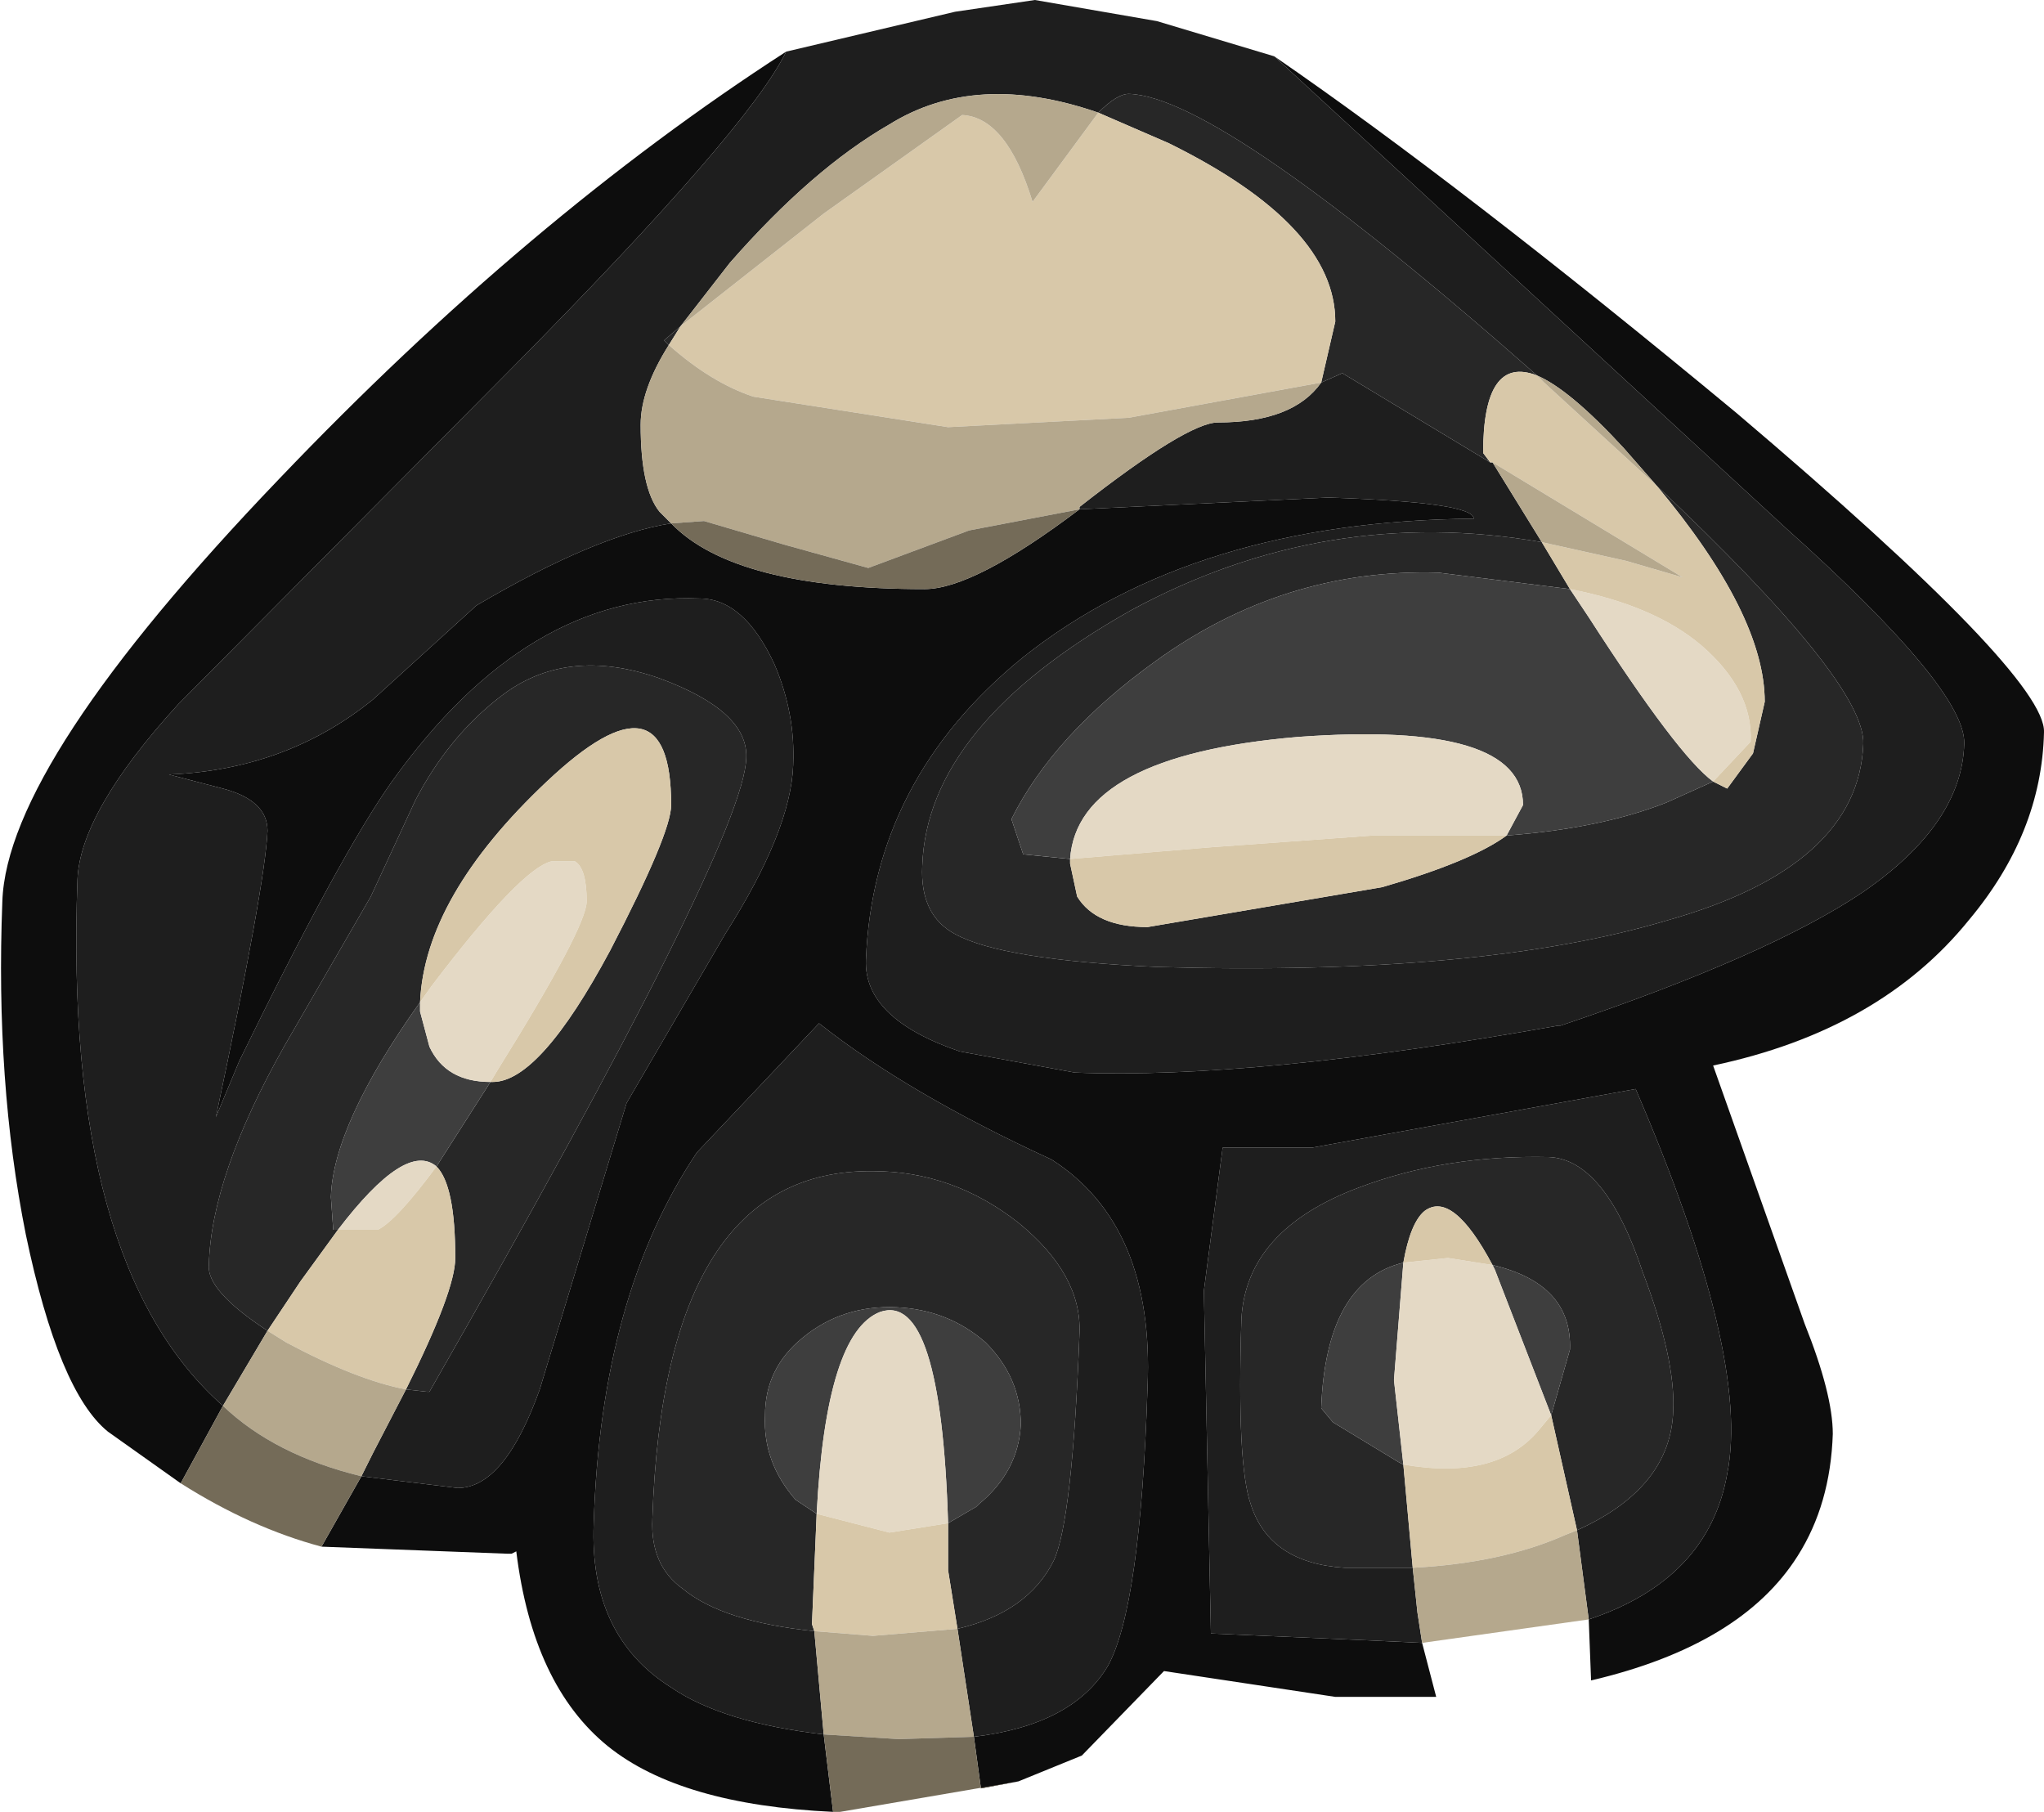 <?xml version="1.0" encoding="UTF-8" standalone="no"?>
<svg xmlns:ffdec="https://www.free-decompiler.com/flash" xmlns:xlink="http://www.w3.org/1999/xlink" ffdec:objectType="shape" height="38.6px" width="43.55px" xmlns="http://www.w3.org/2000/svg">
  <g transform="matrix(1.0, 0.0, 0.0, 1.0, 22.2, 3.65)">
    <path d="M5.95 4.5 L6.25 3.2 Q6.25 1.15 2.7 -0.6 L1.2 -1.25 Q1.6 -1.65 1.85 -1.65 3.8 -1.6 10.55 4.35 9.4 3.9 9.4 6.0 L9.55 6.2 6.4 4.3 5.95 4.5 M-16.5 24.7 Q-17.8 23.85 -17.75 23.3 -17.7 21.4 -16.15 18.65 L-14.3 15.45 -13.35 13.4 Q-12.65 12.05 -11.55 11.2 -10.15 10.1 -8.15 10.8 -6.25 11.5 -6.3 12.5 -6.35 14.3 -13.05 26.0 L-13.1 26.0 -13.55 25.95 Q-12.5 23.85 -12.5 23.15 -12.5 21.6 -12.9 21.2 L-11.75 19.4 -11.7 19.4 Q-10.7 19.4 -9.2 16.6 -7.9 14.1 -7.9 13.5 -7.9 10.5 -10.55 13.0 -13.15 15.45 -13.25 17.7 -15.1 20.3 -15.15 21.85 L-15.1 22.55 -15.0 22.55 -15.8 23.65 -16.5 24.7 M-7.95 3.7 L-8.05 3.6 -7.7 3.3 -7.95 3.7 M13.1 6.7 Q17.55 10.9 17.5 12.2 17.4 14.8 13.35 15.95 9.35 17.15 2.45 16.95 -0.85 16.8 -1.85 16.25 -2.6 15.85 -2.55 14.8 -2.45 11.8 1.9 9.35 6.05 7.1 10.65 7.9 L11.25 8.9 8.45 8.55 Q5.15 8.45 2.4 10.45 0.25 12.0 -0.65 13.8 L-0.4 14.55 0.6 14.65 0.6 14.75 0.75 15.45 Q1.15 16.1 2.25 16.1 L7.25 15.25 Q9.15 14.7 9.9 14.15 11.9 14.0 13.3 13.45 L14.3 13.0 14.6 13.15 15.15 12.4 15.4 11.3 Q15.4 9.45 13.1 6.7 M9.6 23.3 Q8.75 21.7 8.15 22.15 7.85 22.4 7.7 23.25 6.05 23.65 5.95 26.35 L6.2 26.65 7.6 27.5 7.7 27.55 7.9 29.75 6.55 29.75 6.45 29.75 Q4.85 29.65 4.45 28.4 4.15 27.55 4.25 24.45 4.35 22.55 6.75 21.65 8.6 20.95 10.8 21.0 12.0 21.05 12.8 23.45 13.5 25.3 13.45 26.4 13.4 28.05 11.4 28.95 L10.85 26.5 11.25 25.1 Q11.3 23.7 9.6 23.3 M-4.85 31.1 Q-6.8 30.9 -7.65 30.2 -8.35 29.7 -8.3 28.7 -8.05 21.25 -3.6 21.3 -1.9 21.3 -0.5 22.4 0.85 23.5 0.8 24.75 0.65 28.75 0.25 29.6 -0.3 30.7 -1.8 31.05 L-2.0 29.8 -2.0 28.8 -1.4 28.45 -1.35 28.4 Q-0.5 27.7 -0.45 26.7 -0.45 25.7 -1.2 24.95 -2.0 24.25 -3.1 24.2 -4.25 24.15 -5.1 24.85 -5.9 25.5 -5.9 26.5 -5.95 27.5 -5.25 28.3 L-4.8 28.6 -4.9 30.95 -4.85 31.1" fill="#272727" fill-rule="evenodd" stroke="none"/>
    <path d="M5.95 4.5 L6.4 4.3 9.55 6.2 9.6 6.2 10.65 7.9 Q6.05 7.1 1.9 9.35 -2.45 11.8 -2.55 14.8 -2.6 15.85 -1.85 16.25 -0.85 16.8 2.45 16.95 9.35 17.15 13.35 15.95 17.4 14.8 17.5 12.2 17.55 10.9 13.1 6.7 L12.4 5.9 Q11.25 4.65 10.55 4.35 3.8 -1.6 1.85 -1.65 1.6 -1.65 1.2 -1.25 -1.4 -2.15 -3.25 -1.0 -4.9 -0.05 -6.65 1.95 L-7.7 3.3 -8.05 3.6 -7.95 3.7 Q-8.55 4.65 -8.55 5.4 -8.55 6.75 -8.15 7.25 L-7.9 7.5 Q-9.5 7.75 -12.05 9.25 L-14.25 11.25 Q-16.1 12.75 -18.6 12.85 L-17.45 13.15 Q-16.5 13.4 -16.5 14.05 -16.55 15.2 -17.6 20.15 L-17.1 18.95 Q-14.95 14.55 -13.85 13.0 -10.95 8.95 -7.3 9.1 -6.35 9.1 -5.7 10.5 -5.25 11.55 -5.3 12.65 -5.35 14.05 -6.75 16.25 L-8.85 19.85 -10.7 25.95 Q-11.45 28.05 -12.45 28.05 L-14.5 27.8 -14.25 27.3 -13.55 25.95 -13.1 26.0 -13.05 26.0 Q-6.35 14.3 -6.3 12.5 -6.25 11.5 -8.15 10.8 -10.15 10.1 -11.55 11.2 -12.65 12.05 -13.35 13.4 L-14.3 15.45 -16.15 18.65 Q-17.7 21.4 -17.75 23.3 -17.8 23.85 -16.5 24.7 L-17.45 26.3 Q-20.85 23.3 -20.55 15.1 -20.5 13.65 -18.4 11.35 L-11.35 4.25 Q-6.25 -0.9 -5.45 -2.55 L-1.85 -3.4 -0.15 -3.65 2.45 -3.2 4.95 -2.45 15.85 7.6 Q19.7 11.05 19.65 12.2 19.6 13.9 17.5 15.35 15.5 16.7 11.05 18.2 L11.0 18.2 Q4.55 19.35 0.7 19.2 L-1.75 18.75 Q-3.8 18.05 -3.75 16.8 -3.6 12.95 -0.4 10.35 3.25 7.45 9.2 7.4 9.2 7.05 6.1 6.95 L0.8 7.2 0.8 7.15 Q3.1 5.35 3.75 5.35 5.35 5.35 5.95 4.5 M8.1 31.35 L7.05 31.3 3.6 31.15 3.45 23.85 3.85 20.8 5.75 20.8 12.65 19.55 Q15.1 25.25 14.6 27.75 14.2 30.0 11.65 30.85 L11.4 28.95 Q13.4 28.05 13.45 26.4 13.5 25.3 12.8 23.45 12.0 21.05 10.8 21.0 8.6 20.95 6.75 21.65 4.35 22.55 4.25 24.45 4.15 27.55 4.45 28.4 4.85 29.65 6.45 29.75 L6.55 29.75 7.9 29.75 8.0 30.7 8.1 31.35 M-1.8 31.05 Q-0.3 30.7 0.25 29.6 0.65 28.75 0.8 24.75 0.85 23.5 -0.5 22.4 -1.9 21.3 -3.6 21.3 -8.05 21.25 -8.3 28.7 -8.35 29.7 -7.65 30.2 -6.8 30.9 -4.85 31.1 L-4.65 33.3 Q-6.8 33.05 -7.9 32.3 -9.65 31.2 -9.55 28.8 -9.4 23.95 -7.35 20.9 L-4.75 18.15 Q-2.85 19.65 0.2 21.05 2.4 22.45 2.25 25.9 2.1 30.6 1.4 31.85 0.65 33.1 -1.45 33.35 L-1.8 31.05" fill="#1e1e1e" fill-rule="evenodd" stroke="none"/>
    <path d="M14.3 13.0 L13.3 13.45 Q11.9 14.0 9.9 14.15 L10.25 13.5 Q10.25 11.7 5.45 12.05 0.75 12.45 0.6 14.65 L-0.4 14.55 -0.65 13.8 Q0.25 12.0 2.4 10.45 5.15 8.45 8.45 8.55 L11.25 8.9 11.65 9.5 Q13.55 12.45 14.3 13.0 M9.6 23.3 Q11.3 23.7 11.25 25.1 L10.85 26.5 9.65 23.4 9.6 23.3 M7.7 27.55 L7.6 27.5 6.2 26.65 5.95 26.35 Q6.05 23.65 7.7 23.25 L7.5 25.75 7.7 27.55 M-4.8 28.6 L-5.25 28.3 Q-5.95 27.5 -5.9 26.5 -5.9 25.5 -5.1 24.85 -4.25 24.15 -3.1 24.2 -2.0 24.25 -1.2 24.95 -0.45 25.7 -0.45 26.7 -0.5 27.7 -1.35 28.4 L-1.4 28.45 -2.0 28.8 Q-2.15 23.85 -3.45 24.3 -4.6 24.75 -4.8 28.6 M-11.75 19.4 L-12.9 21.2 Q-13.55 20.65 -15.0 22.55 L-15.1 22.55 -15.15 21.85 Q-15.1 20.3 -13.25 17.7 L-13.25 17.9 -13.05 18.65 Q-12.7 19.4 -11.75 19.4" fill="#3e3e3e" fill-rule="evenodd" stroke="none"/>
    <path d="M-5.45 -2.55 Q-6.25 -0.9 -11.35 4.25 L-18.4 11.35 Q-20.5 13.65 -20.55 15.1 -20.85 23.3 -17.45 26.3 L-18.35 27.95 -19.9 26.85 Q-20.95 26.0 -21.65 22.65 -22.3 19.4 -22.15 15.55 -22.05 12.6 -16.25 6.55 -10.95 1.0 -5.45 -2.55 M-14.5 27.8 L-12.45 28.05 Q-11.45 28.05 -10.7 25.95 L-8.85 19.85 -6.75 16.25 Q-5.35 14.05 -5.3 12.65 -5.25 11.55 -5.7 10.5 -6.35 9.1 -7.3 9.1 -10.95 8.95 -13.85 13.0 -14.95 14.55 -17.1 18.95 L-17.6 20.15 Q-16.55 15.2 -16.5 14.05 -16.5 13.4 -17.45 13.15 L-18.6 12.85 Q-16.1 12.75 -14.25 11.25 L-12.05 9.25 Q-9.5 7.75 -7.9 7.5 -6.55 8.9 -2.5 8.9 -1.45 8.9 0.8 7.2 L6.1 6.95 Q9.2 7.05 9.2 7.4 3.25 7.45 -0.4 10.35 -3.6 12.95 -3.75 16.8 -3.8 18.05 -1.75 18.75 L0.7 19.2 Q4.55 19.35 11.0 18.2 L11.05 18.2 Q15.5 16.7 17.5 15.35 19.6 13.9 19.65 12.2 19.7 11.05 15.85 7.6 L4.95 -2.45 Q8.95 0.3 14.8 5.15 21.4 10.75 21.35 11.95 21.3 14.1 19.75 15.95 17.85 18.3 14.3 19.05 L16.25 24.55 Q16.85 26.05 16.85 26.9 16.8 28.4 16.1 29.5 14.9 31.4 11.7 32.15 L11.65 30.85 Q14.2 30.0 14.6 27.75 15.1 25.25 12.65 19.55 L5.75 20.8 3.85 20.8 3.45 23.85 3.6 31.15 7.05 31.3 8.1 31.35 8.4 32.5 6.25 32.5 2.6 31.95 0.85 33.75 -0.5 34.3 -1.3 34.45 -1.45 33.35 Q0.65 33.1 1.4 31.85 2.1 30.6 2.25 25.9 2.4 22.45 0.2 21.05 -2.85 19.65 -4.75 18.15 L-7.35 20.9 Q-9.4 23.95 -9.55 28.8 -9.65 31.2 -7.9 32.3 -6.8 33.05 -4.65 33.3 L-4.45 34.95 Q-7.7 34.8 -9.25 33.55 -10.85 32.25 -11.2 29.4 L-11.3 29.45 -11.4 29.45 -15.35 29.3 -14.5 27.8" fill="#0d0d0d" fill-rule="evenodd" stroke="none"/>
    <path d="M14.3 13.0 Q13.55 12.45 11.65 9.5 L11.25 8.9 Q13.05 9.25 14.05 10.1 15.15 11.05 15.1 12.15 L14.3 13.0 M9.9 14.15 L7.05 14.15 3.6 14.4 0.6 14.65 Q0.75 12.45 5.45 12.05 10.25 11.7 10.25 13.5 L9.9 14.15 M7.7 23.25 L8.65 23.15 9.6 23.3 9.65 23.4 10.85 26.5 10.6 26.8 Q9.7 27.9 7.7 27.55 L7.5 25.75 7.7 23.25 M-13.25 17.7 L-13.0 17.35 Q-11.1 14.85 -10.45 14.7 L-9.95 14.7 Q-9.7 14.85 -9.7 15.55 -9.7 16.1 -11.6 19.15 L-11.75 19.4 Q-12.7 19.4 -13.05 18.65 L-13.25 17.9 -13.25 17.7 M-12.9 21.2 Q-13.75 22.35 -14.15 22.55 L-14.9 22.55 -15.0 22.55 Q-13.55 20.65 -12.9 21.2 M-2.0 28.8 L-3.25 29.0 -4.8 28.6 Q-4.6 24.75 -3.45 24.3 -2.15 23.85 -2.0 28.8" fill="#e4d9c5" fill-rule="evenodd" stroke="none"/>
    <path d="M1.2 -1.25 L2.7 -0.6 Q6.25 1.15 6.25 3.2 L5.95 4.5 1.85 5.25 -2.0 5.45 -6.15 4.8 Q-7.05 4.5 -7.95 3.7 L-7.7 3.3 -4.65 0.9 -1.7 -1.2 Q-0.75 -1.15 -0.2 0.65 L1.2 -1.25 M9.55 6.2 L9.4 6.0 Q9.4 3.9 10.55 4.35 L10.7 4.5 13.1 6.7 Q15.4 9.45 15.4 11.3 L15.15 12.4 14.6 13.15 14.3 13.0 15.1 12.15 Q15.15 11.05 14.05 10.1 13.05 9.25 11.25 8.9 L10.65 7.9 12.45 8.3 13.65 8.65 9.6 6.2 9.55 6.2 M9.9 14.15 Q9.15 14.7 7.25 15.25 L2.25 16.1 Q1.15 16.1 0.75 15.45 L0.6 14.75 0.6 14.65 3.6 14.4 7.05 14.15 9.9 14.15 M11.4 28.95 L11.15 29.05 Q9.8 29.65 7.9 29.75 L7.7 27.55 Q9.7 27.9 10.6 26.8 L10.85 26.5 11.4 28.95 M7.7 23.25 Q7.85 22.4 8.15 22.15 8.75 21.7 9.6 23.3 L8.65 23.15 7.7 23.25 M-4.85 31.1 L-4.9 30.95 -4.8 28.6 -3.25 29.0 -2.0 28.8 -2.0 29.8 -1.8 31.05 -3.6 31.2 -4.85 31.1 M-13.25 17.7 Q-13.15 15.45 -10.55 13.0 -7.9 10.5 -7.9 13.5 -7.9 14.1 -9.2 16.6 -10.7 19.4 -11.7 19.4 L-11.75 19.4 -11.6 19.15 Q-9.7 16.1 -9.7 15.55 -9.7 14.85 -9.95 14.7 L-10.45 14.7 Q-11.1 14.85 -13.0 17.35 L-13.25 17.7 M-12.9 21.2 Q-12.5 21.6 -12.5 23.15 -12.5 23.85 -13.55 25.95 -14.6 25.75 -16.1 24.95 L-16.5 24.7 -15.8 23.65 -15.0 22.55 -14.9 22.55 -14.15 22.55 Q-13.75 22.35 -12.9 21.2" fill="#d8c8a9" fill-rule="evenodd" stroke="none"/>
    <path d="M-7.7 3.3 L-6.65 1.95 Q-4.9 -0.05 -3.25 -1.0 -1.4 -2.15 1.2 -1.25 L-0.2 0.65 Q-0.75 -1.15 -1.7 -1.2 L-4.65 0.9 -7.7 3.3 M-17.45 26.3 L-16.5 24.7 -16.1 24.95 Q-14.6 25.75 -13.55 25.95 L-14.25 27.3 -14.5 27.8 Q-16.35 27.35 -17.45 26.3 M-7.9 7.5 L-8.15 7.25 Q-8.55 6.75 -8.55 5.4 -8.55 4.65 -7.95 3.7 -7.05 4.5 -6.15 4.8 L-2.0 5.45 1.85 5.25 5.95 4.5 Q5.35 5.35 3.75 5.35 3.1 5.35 0.8 7.15 L0.8 7.2 -1.55 7.65 -3.7 8.45 -5.5 7.95 -7.2 7.45 -7.9 7.5 M11.65 30.85 L8.1 31.35 8.0 30.7 7.9 29.75 Q9.8 29.65 11.15 29.05 L11.4 28.95 11.65 30.85 M10.55 4.35 Q11.25 4.65 12.4 5.9 L13.1 6.7 10.7 4.5 10.55 4.35 M10.65 7.9 L9.6 6.2 13.65 8.65 12.45 8.3 10.65 7.9 M-1.8 31.05 L-1.45 33.35 -3.05 33.4 -4.65 33.3 -4.85 31.1 -3.6 31.2 -1.8 31.05" fill="#b5a88d" fill-rule="evenodd" stroke="none"/>
    <path d="M-0.5 34.3 L-4.3 34.95 -4.45 34.95 -4.65 33.3 -3.05 33.4 -1.45 33.35 -1.3 34.45 -0.5 34.3 M-15.35 29.3 Q-16.85 28.9 -18.35 27.95 L-17.45 26.3 Q-16.35 27.35 -14.5 27.8 L-15.35 29.3 M-7.9 7.5 L-7.2 7.45 -5.5 7.95 -3.7 8.45 -1.55 7.65 0.8 7.2 Q-1.45 8.9 -2.5 8.9 -6.55 8.9 -7.9 7.5" fill="#746b58" fill-rule="evenodd" stroke="none"/>
  </g>
</svg>
